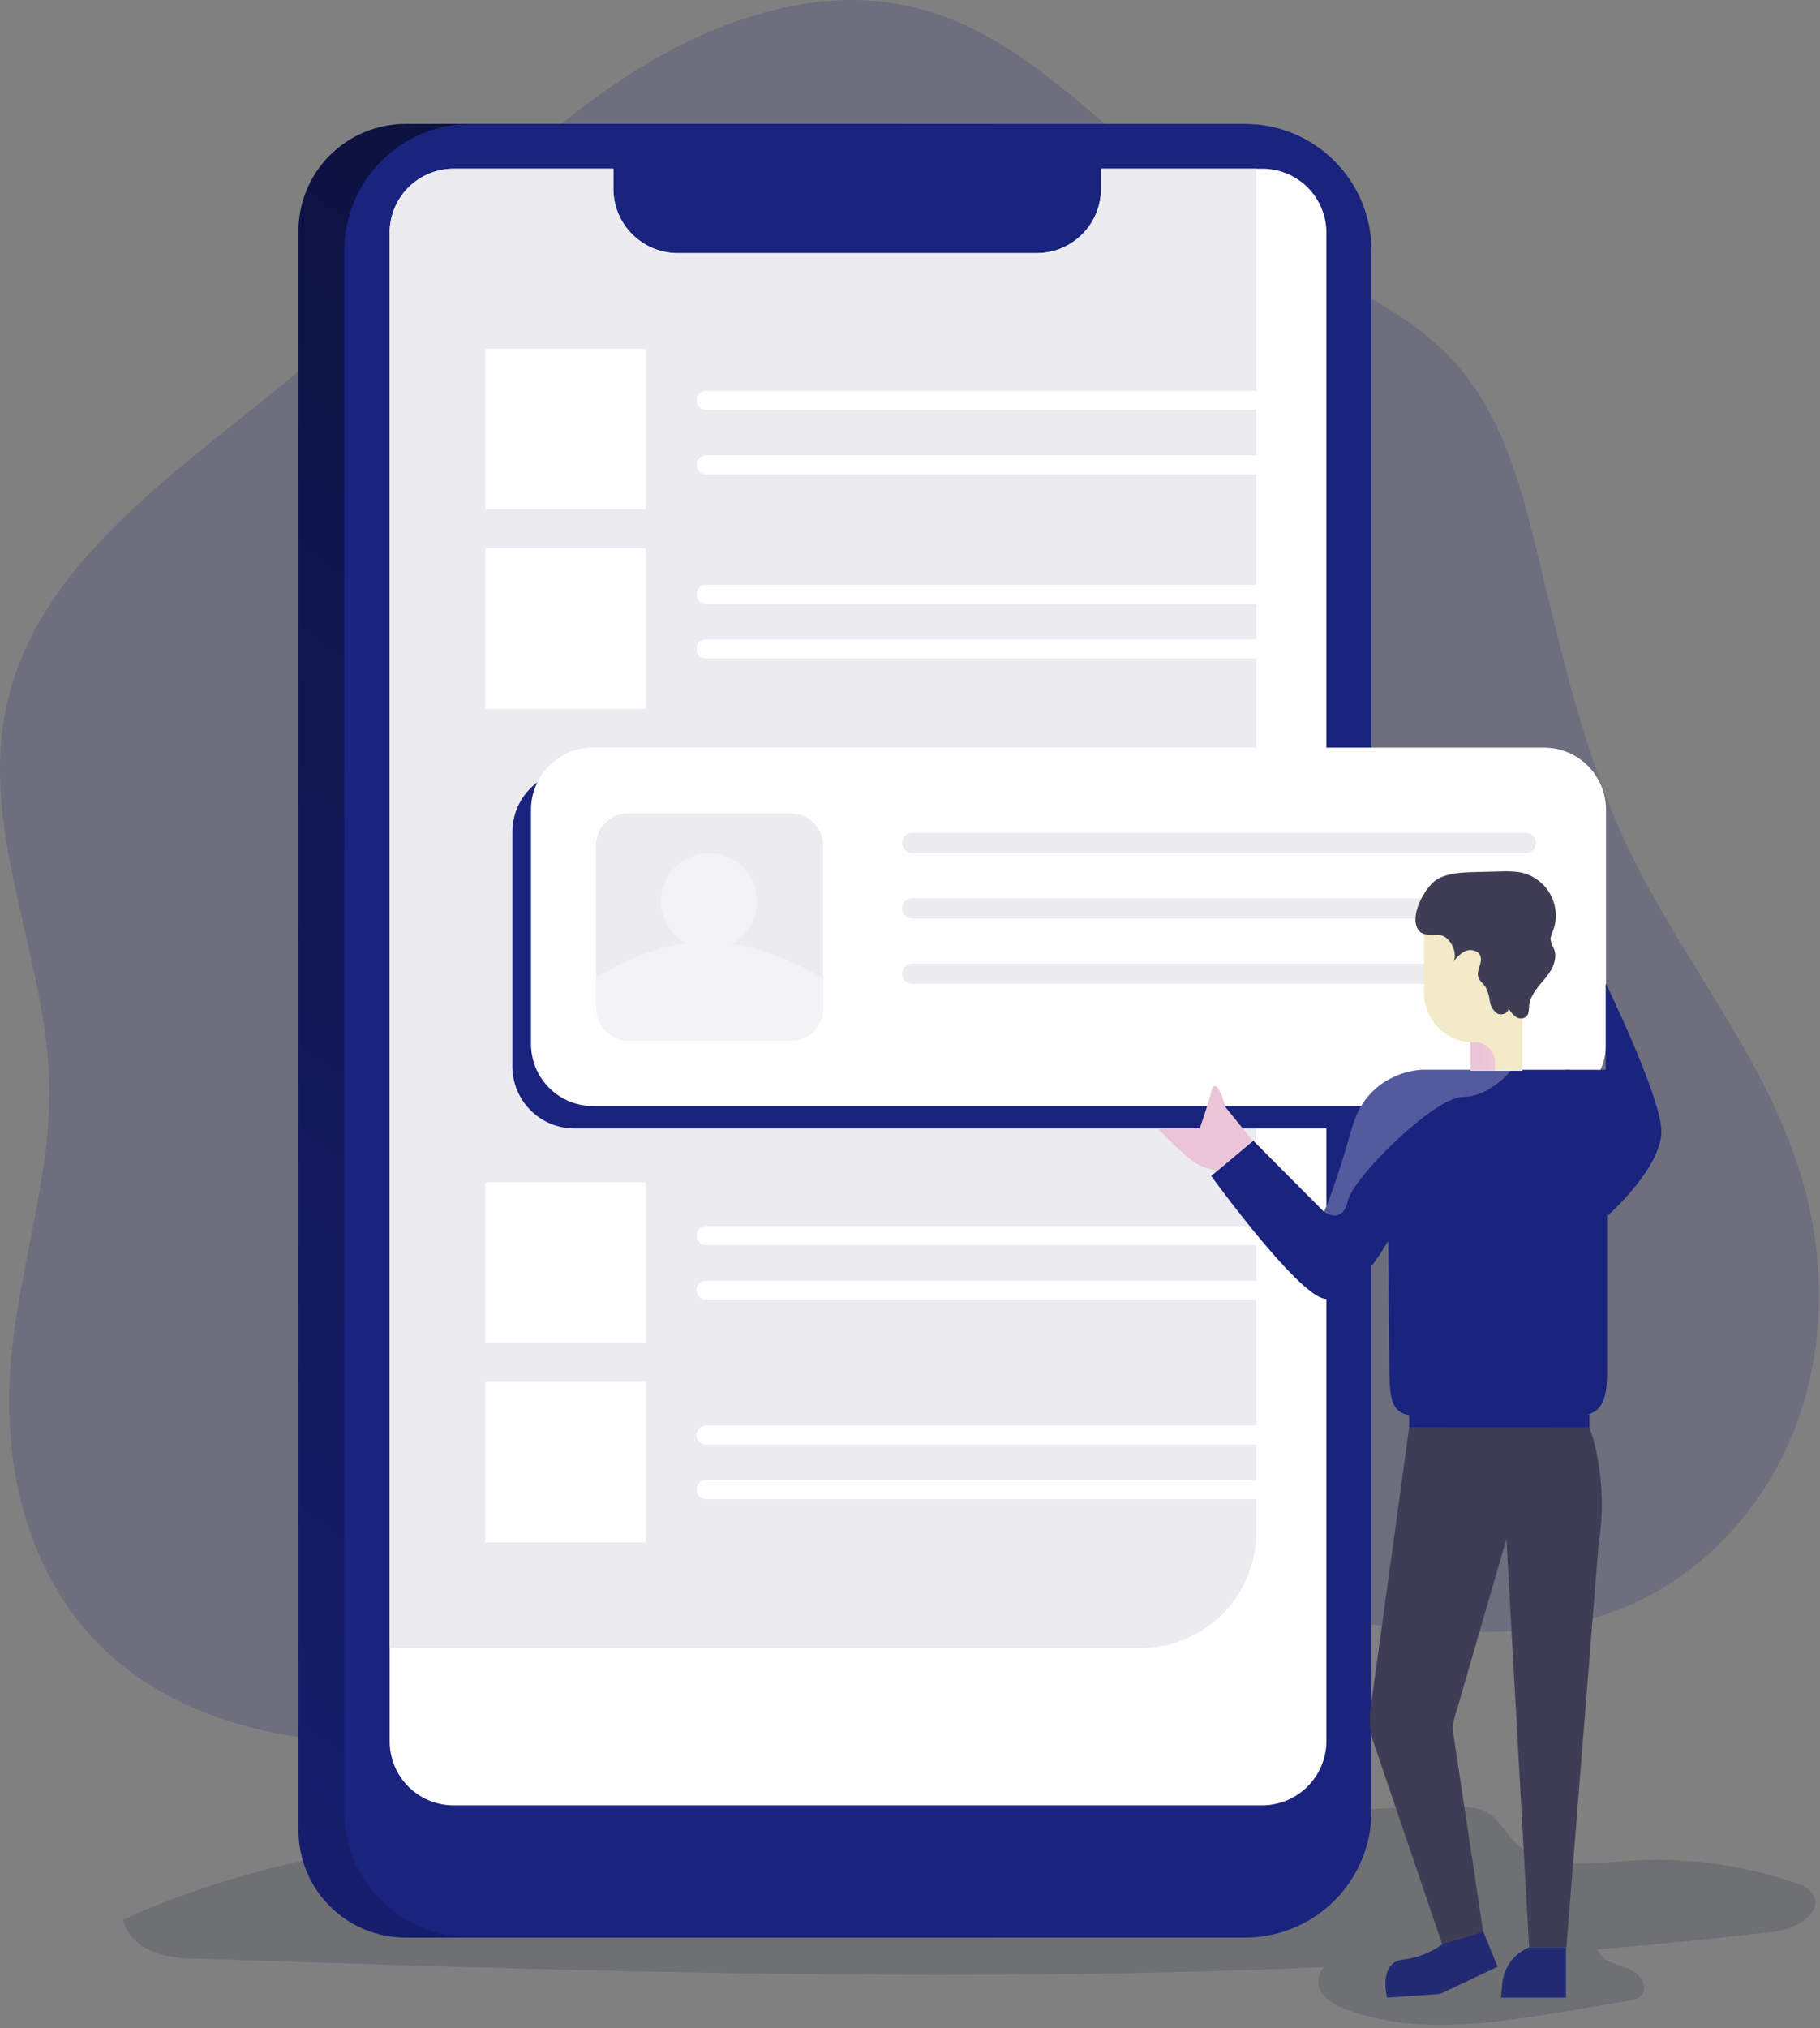 <svg width="537" height="598" viewBox="0 0 537 598" fill="none" xmlns="http://www.w3.org/2000/svg">
<rect x="0" y="0" width="537" height="598" fill="#808080" stroke="none"/>
<g clip-path="url(#clip0)">
<path opacity="0.18" d="M523.17 569.65C505.87 571.65 488.57 573.35 471.27 574.85C471.466 575.271 471.7 575.673 471.97 576.05C473.77 578.75 477.47 579.25 480.57 580.55C483.67 581.85 486.47 585.55 484.47 588.15C483.47 589.45 481.67 589.85 480.07 590.05L462.17 593.05C440.37 596.65 417.37 600.25 396.77 592.35C388.27 589.05 387.67 584.15 390.57 580.05C279.87 584.85 168.67 581.15 57.77 577.55C48.77 577.55 38.67 575.15 36.27 566.05C93.37 540.35 148.77 540.25 210.67 538.55L428.17 532.75C431.87 532.65 435.87 532.65 439.07 534.55C442.27 536.45 444.07 540.25 446.77 543.05C454.77 551.35 468.17 549.65 479.67 548.75C496.458 547.525 513.321 549.667 529.27 555.05C531.47 555.75 533.87 556.75 534.97 558.75C537.97 564.35 529.47 568.95 523.17 569.65Z" fill="#1D2741"/>
<path opacity="0.18" d="M232.37 2.05C203.17 8.15 177.47 25.55 155.27 45.45C133.07 65.35 113.27 87.95 90.57 107.35C55.47 137.45 10.47 164.45 1.57 209.85C-5.53 246.25 13.67 282.65 14.57 319.75C15.07 347.85 5.17 375.05 3.07 403.05C0.97 430.65 7.27 459.85 25.37 480.75C51.17 510.55 95.37 517.55 134.47 511.95C173.57 506.35 210.37 490.35 248.87 481.85C295.27 471.65 343.57 472.45 390.87 477.55C419.77 480.65 450.07 485.15 477.27 474.75C501.47 465.55 520.57 444.95 529.77 420.75C538.97 396.55 538.67 369.25 530.77 344.65C519.87 310.55 495.77 282.35 480.37 250.05C467.27 222.55 460.77 192.55 453.57 162.95C448.77 143.35 443.37 123.05 430.07 107.85C414.97 90.35 392.07 82.25 371.77 71.15C322.67 44.35 296.47 -11.35 232.37 2.05Z" fill="#1A237E"/>
<path d="M119.67 36.55H293.07V571.35H119.67C111.289 571.35 103.252 568.021 97.325 562.095C91.399 556.168 88.07 548.131 88.07 539.75V68.15C88.07 59.769 91.399 51.732 97.325 45.806C103.252 39.879 111.289 36.55 119.67 36.55Z" fill="#1A237E"/>
<path d="M119.67 36.55H293.07V571.35H119.67C111.289 571.35 103.252 568.021 97.325 562.095C91.399 556.168 88.07 548.131 88.07 539.75V68.15C88.07 59.769 91.399 51.732 97.325 45.806C103.252 39.879 111.289 36.55 119.67 36.55Z" fill="url(#paint0_linear)"/>
<path d="M138.87 36.55H367.37C377.263 36.55 386.75 40.48 393.745 47.475C400.74 54.47 404.67 63.958 404.67 73.85V534.05C404.67 543.943 400.74 553.43 393.745 560.425C386.75 567.42 377.263 571.35 367.37 571.35H138.87C128.977 571.35 119.49 567.42 112.495 560.425C105.5 553.43 101.57 543.943 101.57 534.05V73.85C101.57 63.958 105.5 54.47 112.495 47.475C119.49 40.48 128.977 36.55 138.87 36.55Z" fill="#1A237E"/>
<path d="M391.37 68.65V513.45C391.344 518.455 389.344 523.247 385.805 526.785C382.267 530.324 377.474 532.324 372.47 532.35H133.77C128.771 532.334 123.984 530.335 120.459 526.791C116.933 523.247 114.959 518.449 114.97 513.45V68.65C114.959 63.651 116.933 58.853 120.459 55.309C123.984 51.765 128.771 49.766 133.77 49.75H180.97V55.65C180.97 60.689 182.972 65.522 186.535 69.085C190.098 72.648 194.931 74.65 199.97 74.65H305.87C310.909 74.65 315.742 72.648 319.305 69.085C322.868 65.522 324.87 60.689 324.87 55.65V49.75H372.47C374.953 49.747 377.412 50.234 379.706 51.183C382 52.132 384.085 53.524 385.84 55.28C387.596 57.035 388.988 59.12 389.937 61.414C390.886 63.708 391.373 66.167 391.37 68.65Z" fill="white"/>
<path d="M225.77 51.35H280.47C280.799 51.347 281.125 51.41 281.43 51.535C281.734 51.66 282.011 51.844 282.244 52.076C282.476 52.309 282.66 52.586 282.785 52.89C282.91 53.195 282.973 53.521 282.97 53.85V54.35C282.973 54.679 282.91 55.005 282.785 55.31C282.66 55.614 282.476 55.891 282.244 56.124C282.011 56.356 281.734 56.54 281.43 56.665C281.125 56.79 280.799 56.853 280.47 56.85H225.77C225.441 56.853 225.115 56.79 224.81 56.665C224.506 56.54 224.229 56.356 223.996 56.124C223.764 55.891 223.58 55.614 223.455 55.31C223.33 55.005 223.267 54.679 223.27 54.35V53.85C223.28 53.19 223.547 52.56 224.014 52.094C224.48 51.627 225.11 51.36 225.77 51.35Z" fill="url(#paint1_linear)"/>
<path d="M370.67 49.75V451.85C370.659 460.891 367.063 469.558 360.671 475.951C354.278 482.343 345.611 485.939 336.57 485.95H114.97V68.65C114.959 63.651 116.933 58.853 120.459 55.309C123.984 51.765 128.771 49.766 133.77 49.75H180.97V55.65C180.97 60.689 182.972 65.522 186.535 69.085C190.098 72.648 194.931 74.65 199.97 74.65H305.87C310.909 74.65 315.742 72.648 319.305 69.085C322.868 65.522 324.87 60.689 324.87 55.65V49.75H370.67Z" fill="#EBEBF0"/>
<path d="M169.47 227.05H450.07C454.923 227.053 459.576 228.982 463.007 232.413C466.439 235.844 468.367 240.497 468.37 245.35V314.45C468.367 319.303 466.439 323.956 463.007 327.387C459.576 330.819 454.923 332.747 450.07 332.75H169.47C164.617 332.747 159.964 330.819 156.533 327.387C153.102 323.956 151.173 319.303 151.17 314.45V245.35C151.173 240.497 153.102 235.844 156.533 232.413C159.964 228.982 164.617 227.053 169.47 227.05Z" fill="#1A237E"/>
<path d="M169.47 227.05H450.07C454.923 227.053 459.576 228.982 463.007 232.413C466.439 235.844 468.367 240.497 468.37 245.35V314.45C468.367 319.303 466.439 323.956 463.007 327.387C459.576 330.819 454.923 332.747 450.07 332.75H169.47C164.617 332.747 159.964 330.819 156.533 327.387C153.102 323.956 151.173 319.303 151.17 314.45V245.35C151.173 240.497 153.102 235.844 156.533 232.413C159.964 228.982 164.617 227.053 169.47 227.05Z" fill="url(#paint2_linear)"/>
<path d="M174.97 220.45H455.57C460.423 220.453 465.076 222.381 468.507 225.813C471.939 229.244 473.867 233.897 473.87 238.75V307.85C473.867 312.703 471.939 317.356 468.507 320.787C465.076 324.218 460.423 326.147 455.57 326.15H174.97C170.117 326.147 165.464 324.218 162.033 320.787C158.602 317.356 156.673 312.703 156.67 307.85V238.75C156.673 233.897 158.602 229.244 162.033 225.813C165.464 222.381 170.117 220.453 174.97 220.45Z" fill="white"/>
<path d="M190.57 102.85H143.17V150.25H190.57V102.85Z" fill="white"/>
<path d="M185.37 239.85H233.37C235.89 239.85 238.306 240.851 240.088 242.633C241.869 244.414 242.87 246.831 242.87 249.35V297.35C242.87 298.598 242.624 299.833 242.147 300.986C241.669 302.138 240.97 303.185 240.088 304.068C239.205 304.95 238.158 305.65 237.006 306.127C235.853 306.604 234.618 306.85 233.37 306.85H185.37C184.122 306.85 182.887 306.604 181.735 306.127C180.582 305.65 179.535 304.95 178.652 304.068C177.77 303.185 177.071 302.138 176.593 300.986C176.116 299.833 175.87 298.598 175.87 297.35V249.35C175.861 248.1 176.1 246.86 176.574 245.704C177.048 244.547 177.748 243.496 178.632 242.612C179.516 241.728 180.567 241.028 181.724 240.554C182.88 240.08 184.12 239.841 185.37 239.85Z" fill="#EBEBF0"/>
<path d="M190.57 161.65H143.17V209.05H190.57V161.65Z" fill="white"/>
<path d="M190.57 348.65H143.17V396.05H190.57V348.65Z" fill="white"/>
<path d="M190.57 407.45H143.17V454.85H190.57V407.45Z" fill="white"/>
<path opacity="0.38" d="M242.77 288.45V297.35C242.77 298.598 242.524 299.833 242.047 300.986C241.569 302.138 240.87 303.185 239.988 304.068C239.105 304.95 238.058 305.65 236.906 306.127C235.753 306.604 234.518 306.85 233.27 306.85H185.27C184.022 306.85 182.787 306.604 181.635 306.127C180.482 305.65 179.435 304.95 178.553 304.068C177.67 303.185 176.971 302.138 176.493 300.986C176.016 299.833 175.77 298.598 175.77 297.35V288.45C183.761 283.153 192.799 279.64 202.27 278.15C199.522 276.61 197.363 274.2 196.135 271.299C194.906 268.398 194.678 265.171 195.484 262.125C196.291 259.08 198.088 256.389 200.592 254.477C203.096 252.565 206.164 251.539 209.314 251.562C212.465 251.585 215.518 252.655 217.994 254.604C220.469 256.553 222.226 259.269 222.989 262.326C223.751 265.383 223.475 268.606 222.205 271.489C220.934 274.372 218.741 276.751 215.97 278.25C230.17 280.55 242.77 288.45 242.77 288.45Z" fill="white"/>
<path d="M450.17 251.55H269.17C268.374 251.55 267.611 251.234 267.049 250.671C266.486 250.109 266.17 249.346 266.17 248.55C266.17 247.754 266.486 246.991 267.049 246.429C267.611 245.866 268.374 245.55 269.17 245.55H450.17C450.966 245.55 451.729 245.866 452.291 246.429C452.854 246.991 453.17 247.754 453.17 248.55C453.17 249.346 452.854 250.109 452.291 250.671C451.729 251.234 450.966 251.55 450.17 251.55Z" fill="#EBEBF0"/>
<path d="M208.27 115.25H377.87C378.613 115.25 379.325 115.545 379.85 116.07C380.375 116.595 380.67 117.307 380.67 118.05C380.67 118.793 380.375 119.505 379.85 120.03C379.325 120.555 378.613 120.85 377.87 120.85H208.27C207.902 120.85 207.538 120.778 207.198 120.637C206.859 120.496 206.55 120.29 206.29 120.03C206.03 119.77 205.824 119.461 205.683 119.122C205.542 118.782 205.47 118.418 205.47 118.05C205.47 117.682 205.542 117.318 205.683 116.978C205.824 116.639 206.03 116.33 206.29 116.07C206.55 115.81 206.859 115.604 207.198 115.463C207.538 115.322 207.902 115.25 208.27 115.25Z" fill="white"/>
<path d="M377.87 139.85H208.27C207.902 139.85 207.538 139.778 207.198 139.637C206.859 139.496 206.55 139.29 206.29 139.03C206.03 138.77 205.824 138.461 205.683 138.122C205.542 137.782 205.47 137.418 205.47 137.05C205.47 136.682 205.542 136.318 205.683 135.978C205.824 135.639 206.03 135.33 206.29 135.07C206.55 134.81 206.859 134.604 207.198 134.463C207.538 134.322 207.902 134.25 208.27 134.25H377.87C378.613 134.25 379.325 134.545 379.85 135.07C380.375 135.595 380.67 136.307 380.67 137.05C380.655 137.788 380.355 138.491 379.833 139.013C379.311 139.535 378.608 139.835 377.87 139.85Z" fill="white"/>
<path d="M377.87 178.05H208.27C207.902 178.05 207.538 177.978 207.198 177.837C206.859 177.696 206.55 177.49 206.29 177.23C206.03 176.97 205.824 176.661 205.683 176.321C205.542 175.982 205.47 175.618 205.47 175.25C205.47 174.882 205.542 174.518 205.683 174.178C205.824 173.839 206.03 173.53 206.29 173.27C206.55 173.01 206.859 172.804 207.198 172.663C207.538 172.522 207.902 172.45 208.27 172.45H377.87C378.613 172.45 379.325 172.745 379.85 173.27C380.375 173.795 380.67 174.507 380.67 175.25C380.655 175.988 380.355 176.691 379.833 177.213C379.311 177.735 378.608 178.035 377.87 178.05Z" fill="white"/>
<path d="M377.87 194.15H208.27C207.902 194.15 207.538 194.078 207.198 193.937C206.859 193.796 206.55 193.59 206.29 193.33C206.03 193.07 205.824 192.761 205.683 192.422C205.542 192.082 205.47 191.718 205.47 191.35C205.47 190.982 205.542 190.618 205.683 190.279C205.824 189.939 206.03 189.63 206.29 189.37C206.55 189.11 206.859 188.904 207.198 188.763C207.538 188.622 207.902 188.55 208.27 188.55H377.87C378.613 188.55 379.325 188.845 379.85 189.37C380.375 189.895 380.67 190.607 380.67 191.35C380.655 192.088 380.355 192.791 379.833 193.313C379.311 193.835 378.608 194.135 377.87 194.15Z" fill="white"/>
<path d="M377.87 367.15H208.27C207.902 367.15 207.538 367.077 207.198 366.937C206.859 366.796 206.55 366.59 206.29 366.33C206.03 366.07 205.824 365.761 205.683 365.421C205.542 365.082 205.47 364.717 205.47 364.35C205.47 363.982 205.542 363.618 205.683 363.278C205.824 362.939 206.03 362.63 206.29 362.37C206.55 362.11 206.859 361.904 207.198 361.763C207.538 361.622 207.902 361.55 208.27 361.55H377.87C378.613 361.55 379.325 361.845 379.85 362.37C380.375 362.895 380.67 363.607 380.67 364.35C380.655 365.088 380.355 365.791 379.833 366.313C379.311 366.835 378.608 367.134 377.87 367.15Z" fill="white"/>
<path d="M377.87 383.25H208.27C207.902 383.25 207.538 383.177 207.198 383.037C206.859 382.896 206.55 382.69 206.29 382.43C206.03 382.17 205.824 381.861 205.683 381.521C205.542 381.182 205.47 380.818 205.47 380.45C205.47 380.082 205.542 379.718 205.683 379.378C205.824 379.039 206.03 378.73 206.29 378.47C206.55 378.21 206.859 378.004 207.198 377.863C207.538 377.722 207.902 377.65 208.27 377.65H377.87C378.613 377.65 379.325 377.945 379.85 378.47C380.375 378.995 380.67 379.707 380.67 380.45C380.655 381.188 380.355 381.891 379.833 382.413C379.311 382.935 378.608 383.235 377.87 383.25Z" fill="white"/>
<path d="M377.87 425.95H208.27C207.902 425.95 207.538 425.878 207.198 425.737C206.859 425.596 206.55 425.39 206.29 425.13C206.03 424.87 205.824 424.561 205.683 424.222C205.542 423.882 205.47 423.518 205.47 423.15C205.47 422.782 205.542 422.418 205.683 422.079C205.824 421.739 206.03 421.43 206.29 421.17C206.55 420.91 206.859 420.704 207.198 420.563C207.538 420.423 207.902 420.35 208.27 420.35H377.87C378.238 420.35 378.602 420.423 378.941 420.563C379.281 420.704 379.59 420.91 379.85 421.17C380.11 421.43 380.316 421.739 380.457 422.079C380.598 422.418 380.67 422.782 380.67 423.15C380.655 423.888 380.355 424.591 379.833 425.113C379.311 425.635 378.608 425.935 377.87 425.95Z" fill="white"/>
<path d="M377.87 442.05H208.27C207.902 442.05 207.538 441.978 207.198 441.837C206.859 441.696 206.55 441.49 206.29 441.23C206.03 440.97 205.824 440.661 205.683 440.322C205.542 439.982 205.47 439.618 205.47 439.25C205.47 438.883 205.542 438.518 205.683 438.179C205.824 437.839 206.03 437.53 206.29 437.27C206.55 437.01 206.859 436.804 207.198 436.663C207.538 436.523 207.902 436.45 208.27 436.45H377.87C378.613 436.45 379.325 436.745 379.85 437.27C380.375 437.795 380.67 438.508 380.67 439.25C380.655 439.988 380.355 440.691 379.833 441.213C379.311 441.735 378.608 442.035 377.87 442.05Z" fill="white"/>
<path d="M450.17 270.85H269.17C268.374 270.85 267.611 270.534 267.049 269.971C266.486 269.409 266.17 268.646 266.17 267.85C266.17 267.054 266.486 266.291 267.049 265.729C267.611 265.166 268.374 264.85 269.17 264.85H450.17C450.966 264.85 451.729 265.166 452.291 265.729C452.854 266.291 453.17 267.054 453.17 267.85C453.17 268.646 452.854 269.409 452.291 269.971C451.729 270.534 450.966 270.85 450.17 270.85Z" fill="#EBEBF0"/>
<path d="M450.17 290.15H269.17C268.374 290.15 267.611 289.834 267.049 289.271C266.486 288.709 266.17 287.946 266.17 287.15C266.17 286.354 266.486 285.591 267.049 285.029C267.611 284.466 268.374 284.15 269.17 284.15H450.17C450.966 284.15 451.729 284.466 452.291 285.029C452.854 285.591 453.17 286.354 453.17 287.15C453.17 287.946 452.854 288.709 452.291 289.271C451.729 289.834 450.966 290.15 450.17 290.15Z" fill="#EBEBF0"/>
<path d="M415.77 420.95L404.37 503.95C403.885 507.455 404.263 511.024 405.47 514.35L425.87 574.35L437.77 570.65L428.77 510.95C428.587 509.716 428.655 508.457 428.97 507.25L444.47 453.85L451.17 574.25H462.17L471.67 455.35C474.87 435.55 468.97 420.85 468.97 420.85L415.77 420.95Z" fill="#3F3D56"/>
<path d="M474.17 347.75V404.75C474.17 411.75 473.07 417.35 466.07 417.35H417.27C410.27 417.35 410.07 411.75 409.97 404.75L409.57 365.95C409.57 365.95 399.07 384.75 390.67 382.95C382.27 381.15 357.37 346.75 357.37 346.75L369.77 336.35L390.67 357.35C390.67 357.35 394.07 349.75 398.87 332.65C403.67 315.55 419.67 315.45 419.67 315.45H462.07C477.37 315.45 474.17 347.75 474.17 347.75Z" fill="#1A237E"/>
<path d="M473.87 290.15C473.87 290.15 489.37 321.95 490.17 332.85C490.97 343.75 474.37 358.45 474.37 358.45L461.97 315.45H473.77V290.15H473.87Z" fill="#1A237E"/>
<path d="M473.87 290.15C473.87 290.15 489.37 321.95 490.17 332.85C490.97 343.75 474.37 358.45 474.37 358.45L461.97 315.45H473.77V290.15H473.87Z" fill="url(#paint3_linear)"/>
<path d="M474.47 358.45C474.47 358.45 484.57 330.65 483.47 324.35C482.37 318.05 473.87 297.85 473.87 297.85V315.55L458.97 315.85L474.47 358.45Z" fill="#1A237E"/>
<path d="M468.97 417.05H415.77V420.95H468.97V417.05Z" fill="#1A237E"/>
<path d="M468.97 417.05H415.77V420.95H468.97V417.05Z" fill="url(#paint4_linear)"/>
<path d="M449.17 276.75H433.87V315.75H449.17V276.75Z" fill="url(#paint5_linear)"/>
<path d="M449.17 272.45V315.75H441.07V313.15C441.07 311.612 440.459 310.136 439.371 309.049C438.284 307.961 436.808 307.35 435.27 307.35H434.77C432.859 307.359 430.964 306.991 429.195 306.267C427.426 305.543 425.817 304.477 424.461 303.13C423.105 301.783 422.028 300.181 421.291 298.417C420.555 296.653 420.174 294.761 420.17 292.85V272.55H449.17V272.45Z" fill="url(#paint6_linear)"/>
<path d="M424.07 259.25C427.27 257.45 431.17 257.25 434.97 257.15L442.87 256.95C444.639 256.867 446.412 256.934 448.17 257.15C449.859 257.429 451.477 258.038 452.93 258.944C454.382 259.85 455.642 261.033 456.636 262.427C457.631 263.821 458.34 265.397 458.723 267.066C459.106 268.734 459.156 270.462 458.87 272.15C458.696 273.075 458.428 273.979 458.07 274.85C457.766 275.481 457.563 276.156 457.47 276.85C457.64 277.943 458.013 278.994 458.57 279.95C459.67 282.95 457.87 286.15 455.87 288.55C453.87 290.95 451.47 293.45 451.17 296.65C451.07 297.65 451.17 298.85 450.47 299.65C450.039 300.043 449.487 300.277 448.905 300.313C448.323 300.349 447.746 300.186 447.27 299.85C446.355 299.155 445.604 298.267 445.07 297.25C445.17 298.75 443.07 299.55 441.77 298.85C441.159 298.427 440.646 297.878 440.267 297.24C439.887 296.601 439.649 295.889 439.57 295.15C439.397 293.682 438.956 292.259 438.27 290.95C437.57 289.95 436.47 289.25 436.17 288.05C435.57 286.05 437.57 283.85 436.77 281.85C436.17 280.25 433.87 279.75 432.27 280.45C430.738 281.299 429.461 282.542 428.57 284.05C430.07 282.05 428.87 278.65 427.27 277.05C424.77 274.35 421.07 276.65 418.97 274.75C415.07 270.95 420.57 261.25 424.07 259.25Z" fill="#3F3D56"/>
<path opacity="0.25" d="M445.77 315.65C445.77 315.65 439.77 323.45 431.57 323.45C423.37 323.45 399.27 347.05 397.67 354.15C396.07 361.25 390.67 357.35 390.67 357.35C390.67 357.35 394.07 349.75 398.87 332.65C403.67 315.55 419.67 315.45 419.67 315.45H441.27L445.77 315.65Z" fill="white"/>
<path d="M437.67 569.65L441.87 579.95L424.97 587.95L409.27 589.05C409.27 589.05 406.57 578.75 413.87 577.85C418.135 577.363 422.201 575.778 425.67 573.25L437.67 569.65Z" fill="#222A72"/>
<path d="M451.07 574.25C448.948 575.14 447.104 576.584 445.731 578.431C444.359 580.279 443.509 582.461 443.27 584.75L442.87 589.05H462.07V574.25H451.07Z" fill="#222A72"/>
<path d="M369.67 336.45L361.57 326.45C361.57 326.45 358.77 315.75 357.27 322.35C356.37 326.05 353.97 332.75 353.97 332.75H341.57C341.57 332.75 350.27 341.95 353.97 343.65C355.659 344.392 357.443 344.897 359.27 345.15L369.67 336.45Z" fill="url(#paint7_linear)"/>
</g>
<defs>
<linearGradient id="paint0_linear" x1="-58.35" y1="658.85" x2="370.3" y2="66.09" gradientUnits="userSpaceOnUse">
<stop stop-opacity="0"/>
<stop offset="0.85" stop-opacity="0.51"/>
<stop offset="0.99"/>
</linearGradient>
<linearGradient id="paint1_linear" x1="15351.3" y1="1051.03" x2="15351" y2="1169.86" gradientUnits="userSpaceOnUse">
<stop stop-opacity="0"/>
<stop offset="0.85" stop-opacity="0.51"/>
<stop offset="0.99"/>
</linearGradient>
<linearGradient id="paint2_linear" x1="98505.4" y1="41322.2" x2="98475.8" y2="60518.8" gradientUnits="userSpaceOnUse">
<stop stop-opacity="0"/>
<stop offset="0.85" stop-opacity="0.51"/>
<stop offset="0.99"/>
</linearGradient>
<linearGradient id="paint3_linear" x1="16590.1" y1="-1958.18" x2="21797.1" y2="-5256.5" gradientUnits="userSpaceOnUse">
<stop stop-opacity="0"/>
<stop offset="0.85" stop-opacity="0.51"/>
<stop offset="0.99"/>
</linearGradient>
<linearGradient id="paint4_linear" x1="23858.4" y1="2020" x2="23859.9" y2="2115.78" gradientUnits="userSpaceOnUse">
<stop stop-opacity="0"/>
<stop offset="0.85" stop-opacity="0.51"/>
<stop offset="0.99"/>
</linearGradient>
<linearGradient id="paint5_linear" x1="436.77" y1="296.34" x2="461.96" y2="295.88" gradientUnits="userSpaceOnUse">
<stop stop-color="#ECC4D7"/>
<stop offset="0.42" stop-color="#EFD4D1"/>
<stop offset="1" stop-color="#F2EAC9"/>
</linearGradient>
<linearGradient id="paint6_linear" x1="17295" y1="-5723.63" x2="17123.8" y2="-5662.87" gradientUnits="userSpaceOnUse">
<stop stop-color="#ECC4D7"/>
<stop offset="0.42" stop-color="#EFD4D1"/>
<stop offset="1" stop-color="#F2EAC9"/>
</linearGradient>
<linearGradient id="paint7_linear" x1="13971.9" y1="-2271.85" x2="14762.7" y2="-2271.85" gradientUnits="userSpaceOnUse">
<stop stop-color="#ECC4D7"/>
<stop offset="0.42" stop-color="#EFD4D1"/>
<stop offset="1" stop-color="#F2EAC9"/>
</linearGradient>
<clipPath id="clip0">
<rect width="536.69" height="597.08" fill="white"/>
</clipPath>
</defs>
</svg>
